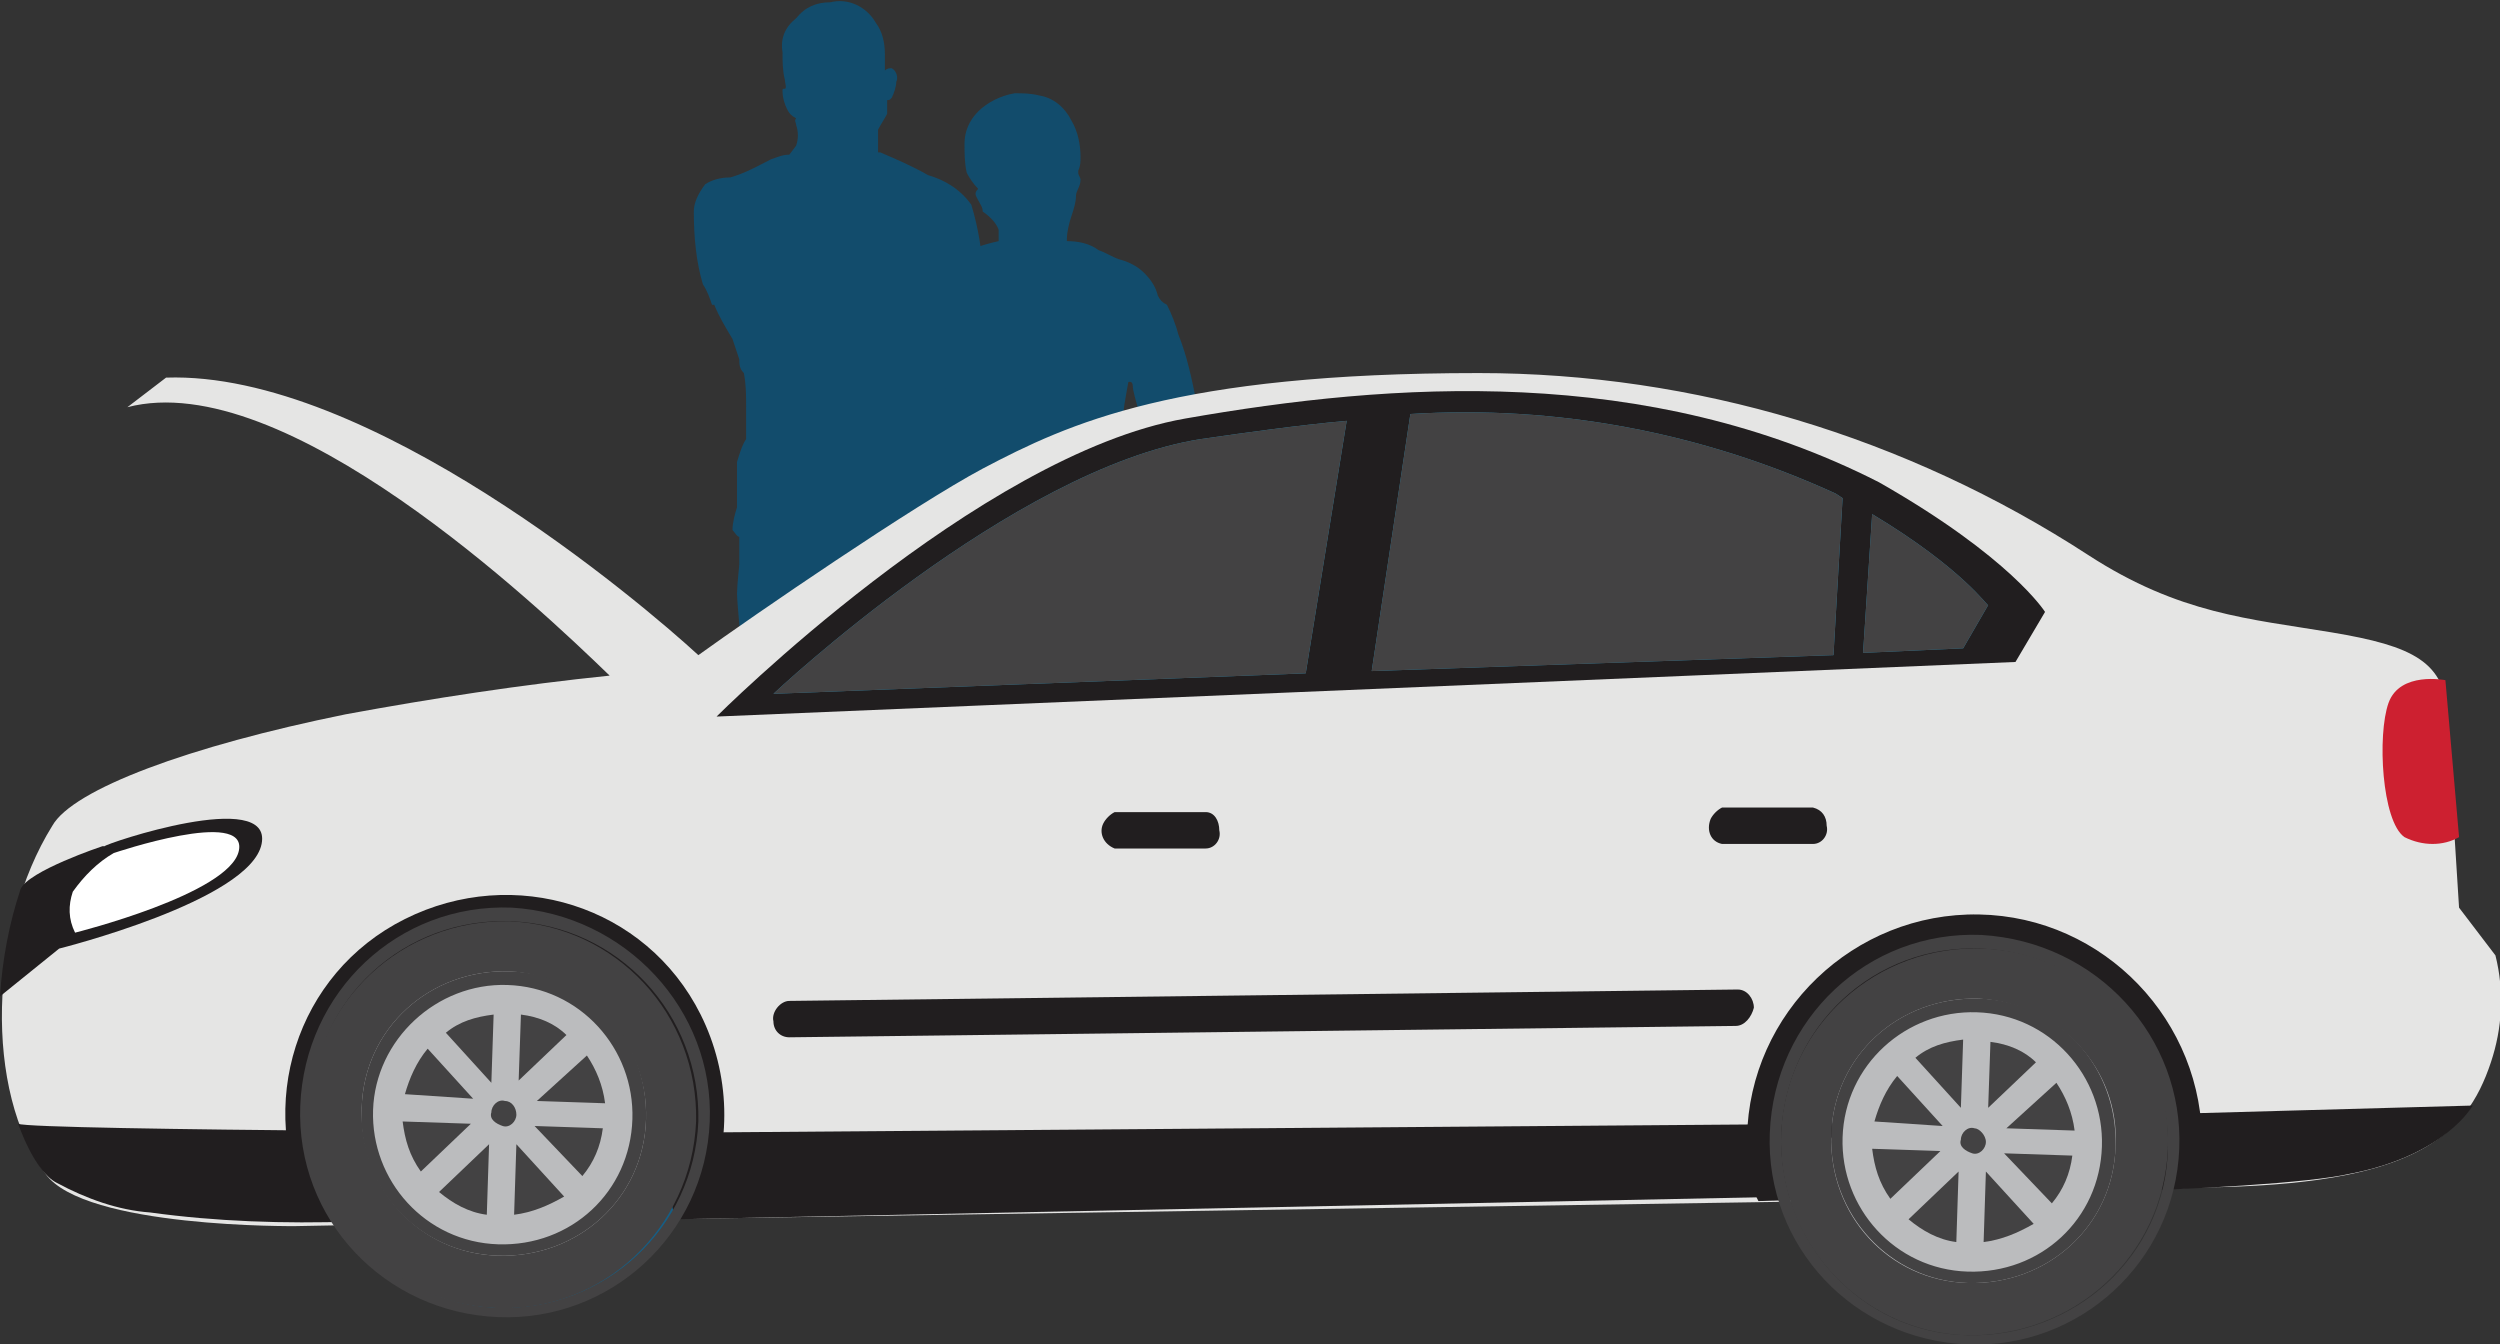 <?xml version="1.0" encoding="utf-8"?>
<!-- Generator: Adobe Illustrator 21.0.0, SVG Export Plug-In . SVG Version: 6.00 Build 0)  -->
<svg version="1.1" id="Layer_1" xmlns="http://www.w3.org/2000/svg" xmlns:xlink="http://www.w3.org/1999/xlink" x="0px" y="0px"
	 viewBox="0 0 109.9 59.1" style="enable-background:new 0 0 109.9 59.1;" xml:space="preserve">
<rect x="0" y="0" width="109.9" height="59.1" fill="#333333" stroke="none"/>
<style type="text/css">
	.st0{fill:#124C6C;}
	.st1{fill:#E5E5E4;}
	.st2{fill:#211E1F;}
	.st3{fill:#2688AF;}
	.st4{fill:#145F87;}
	.st5{fill:#BBBCBE;}
	.st6{fill:#FFFFFF;}
	.st7{fill:#434243;}
	.st8{fill:#CD2030;}
</style>
<g id="Group-22_1_">
	<path id="Fill-16_2_" class="st0" d="M46.3,46.7c0,0.4-0.1,0.8-0.2,1.1c-0.2,0.1-0.4,0.2-0.5,0.4c0.1-0.2,0.1-0.5-0.1-0.6
		c0,0,0,0,0,0c-0.2-0.1-0.4-0.2-0.6-0.2c0.1-0.1,0.1-0.2,0.1-0.4c-0.1-0.3-0.1-0.6-0.1-0.9c0.1-0.5,0.1-1,0.1-1.5l1-0.1
		C46.2,45.2,46.3,45.9,46.3,46.7 M49.4,18c0-0.1,0.2-1.2,0.2-1.2s0.2-0.1,0.2,0.2s0.5,1.8,0.5,2.1c0.1,0.3,0.2,0.7,0.1,1
		c-0.2,0.2-0.3,0.5-0.3,0.7h0.1l0,0c0,0.1-0.1,0.1-0.1,0.2l0,0c-0.1-0.4-1-1.2-0.8-1.3c0.4-0.4,0.3-1-0.1-1.4
		c-0.1,0-0.1-0.1-0.2-0.1C49.3,18.2,49.4,18.1,49.4,18 M53.2,32c0-0.5-1.4-4-1.5-4.5S51,24.4,50.9,24c0-0.1-0.1-0.2-0.1-0.2l0.3-0.5
		c0.4-0.7,0.7-1.4,1-2.1c0.2,0,0.3-0.1,0.5-0.2c0-0.1,0-0.3,0-0.4c0,0,0.1-0.8,0.2-1.1c0-0.6-0.1-1.2-0.2-1.8c-0.2-1-0.4-2-0.8-3
		c-0.1-0.4-0.3-0.9-0.5-1.3c-0.2-0.1-0.3-0.2-0.4-0.4c-0.1-0.4-0.3-0.7-0.6-1c-0.3-0.3-0.7-0.5-1.1-0.6c-0.3-0.1-0.6-0.3-0.9-0.4
		c-0.4-0.3-0.9-0.4-1.4-0.4c0,0,0-0.1,0-0.1c0-0.3,0.1-0.7,0.2-1c0.1-0.3,0.2-0.6,0.2-0.9c0-0.2,0.2-0.4,0.2-0.7
		c0-0.1-0.1-0.2-0.1-0.3c0,0,0-0.1,0-0.1c0.1-0.2,0.1-0.4,0.1-0.6c0-0.5-0.1-1.1-0.4-1.6c-0.3-0.6-0.8-1-1.4-1.1
		c-0.4-0.1-0.7-0.1-1.1-0.1c-0.6,0.1-1.2,0.4-1.6,0.8c-0.4,0.4-0.6,0.9-0.6,1.4c0,0.4,0,0.9,0.1,1.3c0.1,0.2,0.3,0.5,0.5,0.7
		c-0.2,0.2-0.1,0.3,0,0.5c0.1,0.2,0.2,0.3,0.2,0.5c0.3,0.2,0.6,0.5,0.7,0.8v0.5c-1.4,0.3-2.8,1-3.9,2C40,12.8,39.9,13,40,13.2
		c0,0.2-0.1,0.3-0.2,0.4c-0.1,0.6-0.1,1.2,0,1.8c-0.1,0.4-0.1,0.9-0.1,1.3c0,0.4,0.3,2.2,0.3,2.4s0.2,1,0.2,1.1s0.2,0.9,0.2,1.1
		c0.1,0.3,0.2,0.6,0.4,0.8c0,0.3,0.1,0.6,0.2,0.9c0.1,0.1,0.3,0.1,0.4,0c0,0,0,0,0,0c0,0,0,0.1,0.1,0.1c0,0.4-0.1,1-0.1,1.4
		c0,0.2,0,0.4,0.1,0.5c-0.2,1.5-0.2,3-0.1,4.6c0.1,1.5,0.3,2.9,0.5,4.4c-0.1,2.3,0.2,9.1,0.2,9.1v0.4c0.3,0.2,0.6,0.4,1,0.4
		c0,0.6,0.2,2.3,0.2,2.4c0,0.4,0,0.8-0.1,1.2c0,0.2,0,0.4,0,0.6c-0.1,0.2-0.3,0.3-0.3,0.5c-0.1,0.4-0.2,0.9-0.2,1.4
		c0,0-0.1,0.6,1.3,1s1.3-0.4,1.4-0.1c0.2,0.5,0.8,0.8,1.4,0.6c0.5,0,1-0.2,1.3-0.6c-0.1-0.2-0.1-0.5,0.1-0.6
		c0.5-0.4,0.5-1.1,0.1-1.6c0,0,0,0-0.1-0.1c-0.2-0.1-0.3-0.2-0.5-0.3l-0.1-1l0.7-2.9c1.6-0.1,3.1-0.3,4.7-0.6
		c0.2-1.1,0.2-9.6,0.2-10.4c0.3-0.3,0.4-0.8,0.2-1.3"/>
	<path id="Fill-17_2_" class="st0" d="M41.6,23.5L41.6,23.5l-0.9,0.1C41.1,23.5,41.4,23.5,41.6,23.5 M33.4,24.2h-0.3H33.4 M37,7
		L37.7,7C37.5,7,37.3,7,37,7 M39.1,36.6c-0.1,0.2-0.1,0.4,0,0.6c0,0.2,0,0.3-0.1,0.4c0,0.2-0.1,0.4-0.1,0.6c-0.2,0.3-0.4,0.6-0.5,1
		c-0.2,0.8-0.6,1.6-0.9,2.3c-0.1,0-0.2-0.1-0.2-0.2c0-0.4-0.1-0.7-0.2-1.1c-0.1-0.6-0.1-1.1,0-1.7c-0.1-0.1-0.2-0.2-0.2-0.4
		c0-0.2,0.3-0.7,0.3-1s0-3.2,0.1-3.4s0.1-0.4,0.1-0.6s0.1-2.4,0.1-2.7c0.4,0.4,0.7,0.9,1,1.4c0,0.6,0.1,1.3,0.4,1.9
		c0.1,0.1-0.2,2,0.2,2.2C39.2,36.1,39.2,36.3,39.1,36.6 M46.6,27.3c-0.3-0.5-0.5-1-0.6-1.5c0-0.2-0.5-1.2-0.5-1.4
		c0-0.8-0.2-1.5-0.4-2.2c-0.2-0.8-0.4-1.5-0.5-2.3c0-0.6-0.2-1.1-0.3-1.7c-0.4-0.8-0.6-1.6-0.8-2.4c-0.1-0.8-0.2-1.6-0.4-2.3
		l0.4-0.1c0-0.1-0.1-0.3-0.2-0.4c-0.1-0.2-0.2-0.5-0.1-0.8c0-1.1-0.2-2.2-0.5-3.2c-0.5-0.7-1.2-1.1-1.9-1.3c-0.7-0.4-1.4-0.7-2.1-1
		h-0.1v-1c0.1-0.2,0.3-0.5,0.4-0.7c0-0.2,0-0.4,0-0.6c0.1,0,0.1,0,0.2-0.1c0.1-0.2,0.2-0.5,0.2-0.7c0.1-0.2,0-0.5-0.2-0.6
		c-0.1,0-0.2,0-0.3,0.1c0,0,0-0.6,0-0.7c0-0.5-0.1-1-0.4-1.4c-0.4-0.7-1.2-1.1-2-0.9c-0.6,0-1.1,0.2-1.5,0.7
		c-0.5,0.4-0.7,0.9-0.6,1.5c0,0.4,0,0.8,0.1,1.2c0,0.1,0.1,0.4,0,0.4c-0.1,0-0.1,0-0.1,0.1c0,0.3,0.1,0.6,0.2,0.8
		c0.1,0.2,0.2,0.3,0.4,0.4C34.9,5.3,35,5.4,35,5.5c0.1,0.3,0.1,0.6,0,0.9l-0.3,0.4c-0.3,0-0.5,0.1-0.8,0.2c-0.6,0.3-1.1,0.6-1.8,0.8
		c-0.4,0-0.8,0.1-1.1,0.3c-0.3,0.4-0.5,0.8-0.5,1.2c0,1.1,0.1,2.2,0.4,3.2c0.2,0.3,0.3,0.6,0.4,0.9h0.1c0.2,0.5,0.5,1,0.8,1.5
		c0.1,0.3,0.2,0.6,0.3,0.9c0,0.2,0,0.4,0.2,0.6c0.1,0.5,0.1,1,0.1,1.5c0,0.5,0,0.9,0,1.4c-0.2,0.3-0.3,0.7-0.4,1c0,0.3,0,2,0,2
		c-0.1,0.3-0.2,0.7-0.2,1c0.1,0.1,0.2,0.3,0.3,0.3c0,0.4,0,1.1,0,1.2s-0.1,0.9-0.1,1.3s0.2,2.3,0.2,2.7s0.2,4,0.3,4.4
		c0.2,0.5,0.4,1,0.5,1.5c0,0.6,0.1,1.2,0.2,1.8c0.1,0.3,0.1,2.2,0.1,2.7s0.3,2.6,0.5,3.2s0.8,2.7,0.8,2.7c-0.1,0.4-0.1,0.9,0.1,1.3
		c0.1,0.3,0.2,0.6,0.2,0.9c-0.3,0.1-0.5,0.3-0.6,0.6c0.1,0.4,0.3,0.8,0.5,1.2c-0.2,0.1-0.4,0.2-0.6,0.3c-0.4,0.1-0.8,0.3-1.1,0.6
		c-0.1,0.2-0.1,0.5,0.2,0.6s1.4,0.2,1.5,0.2c0.5,0.3,1.1,0.4,1.6,0.3c1.3,0,1.3-0.1,1.3-0.2s0-0.4-0.1-0.4c-0.2-0.3-0.2-0.7-0.2-1
		c0.1-0.2,0.2-0.3,0.3-0.5c0.1,0.2,0.4,0.5,0.6,0.9c0.6,0.8,1.5,1.3,2.4,1.4c0.9,0,0.7-0.3,0.8-0.7c-0.1-0.5-0.4-0.9-0.7-1.2l-1-1.3
		c-0.3-0.4-0.5-0.9-0.9-1.3c0-0.2,0.1-0.4,0.1-0.4s0.5-0.8,0.6-1.1c0.1-0.3,0.1-0.6,0.2-0.9c0-0.1,0.3-0.6,0.4-0.7s0.1-1.3,0.2-1.5
		s1.3-3.1,1.4-3.3s-0.1-0.3,0-0.5s0.4-0.4,0.4-0.6c0-0.3,0-0.6,0-0.9c0-0.1,0.1-0.2,0.2-0.3c0-0.3-0.1-0.7-0.2-1
		c0.1-0.2,0.2-0.3,0.3-0.4c0.1-0.3,0.2-0.7,0.2-1c0-0.4,0-2.3-0.1-2.8s-0.2-2.5-0.2-2.7s-0.1-0.2-0.1-0.4c0-1-0.1-2.1-0.2-3.1
		c-0.1-0.2-0.2-0.5-0.3-0.8l-0.1-1c0.1-0.2,0.1-0.4,0.1-0.5l-0.2-0.5c0-0.2,0.1-0.3,0.1-0.5c0-0.2-0.1-0.4-0.2-0.6
		c0-0.1-0.1-0.1-0.1-0.2c0.1-0.1,0.1-0.1,0.1-0.2c0-0.1-0.3-1.1-0.3-1.2c0-0.5,0-1,0-1.4c-0.1-0.2,0-1.6,0-1.7l0,0l0.3,0.7
		c0,0.4,0.1,0.8,0.2,1.1c0,0.2,0.1,1,0.1,1c0,0.3,0,0.7,0.2,1c0.2,0.3,1.7,3.3,1.8,3.6s0.3,0.8,0.3,0.8c0.1,0.2,0.2,0.5,0.2,0.7
		c0,0.1-0.1,0.4-0.1,0.6c0,0.3-0.1,0.5-0.1,0.8l0,0c-0.3,0-0.6,0.2-0.7,0.5c-0.2,0.3-0.2,0.7,0,1c0,0,0,0.1,0,0.1
		c0.2,0.3,0.6,0.5,1,0.4c0.2,0.2,0.4,0.3,0.6,0.4c0.2,0.1,0.5,0.2,0.7,0.1c0.1,0.1,0.2,0.1,0.3,0c0,0,0,0,0,0
		c0.2-0.1,0.4-0.3,0.6-0.6c0-0.4,0-0.8,0-1.3c0-0.1-0.1-0.2-0.1-0.3"/>
	<path id="Fill-62_1_" class="st1" d="M109.7,42l-1.6-2.1c0,0-0.4-6.2-0.5-8.4c-0.1-2.4-1.5-3.1-5.1-3.7s-6.7-0.8-10.7-3.4
		c-8-5.2-17.3-8-26.8-8c-13.3,0-18,2.2-21.8,4.2c-3,1.6-10,6.4-12.5,8.2c-2.5-2.3-14.5-12.5-23.4-12.2l-1.7,1.3
		c6.9-1.8,18,8.7,21.2,11.8c-3.9,0.4-7.8,1-11.6,1.7c-6.9,1.4-12,3.3-12.9,4.9c-2.8,4.5-3,11.7-0.3,15.3C3.7,54,13,53.9,13,53.9
		l15.8-0.3l51.6-0.8l16.4-0.6c9.3-0.1,11.6-2.2,12.7-5.5C110,45.2,110.1,43.6,109.7,42"/>
	<path id="Fill-63_1_" class="st2" d="M4.6,37.2H4.5l0,0c0,0-3.3,1.1-3.6,1.9c-0.5,1.5-0.8,3.1-0.9,4.7l2.6-2.1c0,0,8.4-2.1,8.9-4.6
		S4.6,37.1,4.6,37.2"/>
	<path id="Fill-64_1_" class="st2" d="M77.3,52.8c-0.7-1.4-0.5-1.1-0.5-2.8c0.1-5.5,4.7-9.9,10.2-9.8c5.5,0.1,9.9,4.7,9.8,10.2
		c0,1.4,0,0.7-0.5,1.8"/>
	<path id="Fill-65_1_" class="st3" d="M14.8,48.7c-0.2,4.1,3,7.5,7.1,7.6s7.5-3,7.6-7.1c0.2-4.1-3-7.5-7.1-7.6
		C18.4,41.4,14.9,44.6,14.8,48.7"/>
	<path id="Fill-66_1_" class="st2" d="M79.8,49.4l28.9-0.8c0,0-1.2,2.2-5.4,3c-3.5,0.8-20.2,1.2-22.8,0.6S79.8,49.4,79.8,49.4"/>
	<path id="Fill-67_1_" class="st4" d="M15.9,48.7c-0.1,3.4,2.6,6.4,6,6.5c3.4,0.1,6.4-2.6,6.5-6c0.1-3.4-2.5-6.3-6-6.5
		C18.9,42.6,16,45.3,15.9,48.7C15.9,48.7,15.9,48.7,15.9,48.7 M22.1,57.5h-0.4c-4.7-0.2-8.3-4.2-8.1-8.9c0.1-2.2,1.1-4.4,2.7-5.9
		c1.6-1.5,3.8-2.3,6.1-2.2c4.7,0.1,8.4,4,8.3,8.7C30.7,53.8,26.8,57.6,22.1,57.5"/>
	<path id="Fill-68_1_" class="st5" d="M80.4,49.9c-0.1,3.5,2.6,6.4,6.1,6.6c3.5,0.1,6.4-2.6,6.6-6.1c0.1-3.5-2.6-6.4-6.1-6.6l0,0
		C83.5,43.7,80.6,46.4,80.4,49.9"/>
	<path id="Fill-69_1_" class="st6" d="M5,37.5c0,0,5.9-2,5.5-0.1s-7.2,3.6-7.2,3.6c-0.3-0.6-0.3-1.2-0.1-1.8
		C3.7,38.5,4.3,37.9,5,37.5"/>
	<polygon id="Fill-70_1_" class="st2" points="78.9,52.6 29.7,53.6 28.7,49.8 80.9,49.4 	"/>
	<path id="Fill-71_1_" class="st2" d="M13.6,53.4c-2.4-4.8-0.6-10.6,4.2-13c4.8-2.4,10.6-0.6,13,4.2c1.3,2.6,1.4,5.7,0.2,8.3"/>
	<path id="Fill-72_1_" class="st2" d="M28.9,49.8c0,0-27.6-0.1-28.1-0.4c0,0,0.7,2.1,1.7,2.6c1.3,0.7,2.7,1.2,4.1,1.3
		c2.9,0.4,5.9,0.5,8.9,0.4C19,53.5,28.9,49.8,28.9,49.8"/>
	<path id="Fill-73_1_" class="st5" d="M14.8,48.7c-0.2,4.1,3,7.5,7.1,7.6s7.5-3,7.6-7.1c0.2-4.1-3-7.5-7.1-7.6
		C18.4,41.4,14.9,44.6,14.8,48.7"/>
	<path id="Fill-74_1_" class="st7" d="M22.4,42.7c-3.5-0.1-6.4,2.5-6.5,6c-0.1,3.5,2.5,6.4,6,6.5c3.5,0.1,6.4-2.5,6.5-6c0,0,0,0,0,0
		C28.5,45.8,25.8,42.9,22.4,42.7L22.4,42.7 M21.8,57.5c-4.7-0.2-8.3-4.1-8.2-8.8c0.2-4.7,4.1-8.3,8.8-8.2c4.7,0.2,8.3,4.1,8.2,8.8
		c0,0,0,0,0,0C30.4,54,26.5,57.7,21.8,57.5"/>
	<path id="Fill-75_1_" class="st7" d="M21.9,54.7c-3.2-0.1-5.6-2.8-5.5-5.9s2.8-5.6,5.9-5.5c3.2,0.1,5.6,2.8,5.5,5.9c0,0,0,0,0,0
		C27.7,52.4,25.1,54.8,21.9,54.7 M22.5,39.9c-5-0.2-9.1,3.7-9.3,8.7c-0.2,5,3.7,9.1,8.7,9.3c4.9,0.2,9.1-3.6,9.3-8.6
		C31.4,44.4,27.5,40.2,22.5,39.9C22.6,39.9,22.5,39.9,22.5,39.9 M21.9,55.2c3.5,0.1,6.4-2.5,6.5-6c0.1-3.5-2.5-6.4-6-6.5
		c-3.5-0.1-6.4,2.5-6.5,6c0,0,0,0,0,0C15.7,52.2,18.4,55.1,21.9,55.2L21.9,55.2 M22.5,40.5c4.7,0.2,8.3,4.1,8.2,8.8
		c-0.2,4.7-4.1,8.3-8.8,8.2c-4.7-0.2-8.3-4.1-8.2-8.8c0,0,0,0,0,0C13.8,43.9,17.8,40.3,22.5,40.5"/>
	<path id="Fill-76_1_" class="st2" d="M31.5,31.5c0,0,11.5-11.5,20.6-13.1s20.3-2.4,30.5,2.8c5.8,3.3,7.3,5.7,7.3,5.7l-1.3,2.2
		L31.5,31.5z"/>
	<path id="Fill-77_1_" class="st3" d="M60.3,29.5l20.3-0.7l0.4-6.9l-0.3-0.2C74.8,19,68.4,17.8,62,18.2L60.3,29.5z"/>
	<path id="Fill-78_1_" class="st3" d="M82.3,22.6l-0.4,6.1l4.4-0.2l1.1-1.9C87.4,26.7,86.3,25,82.3,22.6"/>
	<path id="Fill-79_1_" class="st3" d="M59.2,18.5c-2.2,0.2-4.3,0.5-6.4,0.8C44.5,20.6,34,30.5,34,30.5l23.4-0.9L59.2,18.5z"/>
	<path id="Fill-80_1_" class="st7" d="M60.3,29.5l20.3-0.7l0.4-6.9l-0.3-0.2C74.8,19,68.4,17.8,62,18.2L60.3,29.5z"/>
	<path id="Fill-81_1_" class="st7" d="M82.3,22.6l-0.4,6.1l4.4-0.2l1.1-1.9C87.4,26.7,86.3,25,82.3,22.6"/>
	<path id="Fill-82_1_" class="st7" d="M59.2,18.5c-2.2,0.2-4.3,0.5-6.4,0.8C44.5,20.6,34,30.5,34,30.5l23.4-0.9L59.2,18.5z"/>
	<path id="Fill-83_1_" class="st7" d="M87,43.9c-3.5-0.1-6.4,2.5-6.5,6c-0.1,3.5,2.5,6.4,6,6.5c3.5,0.1,6.4-2.5,6.5-6c0,0,0,0,0,0
		C93.2,47,90.5,44.1,87,43.9L87,43.9 M86.4,58.7c-4.7-0.2-8.3-4.2-8.1-8.9s4.2-8.3,8.9-8.1c4.7,0.2,8.3,4.1,8.1,8.8
		C95.1,55.2,91.2,58.8,86.4,58.7"/>
	<path id="Fill-84_1_" class="st7" d="M86.5,55.9c-3.2-0.1-5.6-2.8-5.5-5.9c0.1-3.2,2.8-5.6,5.9-5.5c3.2,0.1,5.6,2.8,5.5,5.9
		c0,0,0,0,0,0C92.3,53.6,89.7,56,86.5,55.9 M87.1,41.1c-5-0.2-9.1,3.7-9.3,8.7s3.7,9.1,8.7,9.3c4.9,0.2,9.1-3.6,9.3-8.6
		C96,45.6,92.2,41.4,87.1,41.1C87.2,41.1,87.2,41.1,87.1,41.1 M86.5,56.4c3.5,0.1,6.4-2.5,6.5-6c0.1-3.5-2.5-6.4-6-6.5
		c-3.5-0.1-6.4,2.5-6.5,6c0,0,0,0,0,0C80.4,53.4,83.1,56.3,86.5,56.4L86.5,56.4 M87.1,41.7c4.7,0.2,8.3,4.1,8.2,8.8
		s-4.1,8.3-8.8,8.2s-8.3-4.1-8.2-8.8c0,0,0,0,0,0C78.5,45.1,82.4,41.5,87.1,41.7"/>
	<path id="Fill-85_1_" class="st7" d="M21.7,44.6c-0.8,0.1-1.5,0.3-2.1,0.8l2,2.2L21.7,44.6z"/>
	<path id="Fill-86_1_" class="st7" d="M20.8,48.3l-2-2.2c-0.5,0.6-0.8,1.3-1,2L20.8,48.3z"/>
	<path id="Fill-87_1_" class="st7" d="M20.7,49.4l-3-0.1c0.1,0.8,0.3,1.5,0.8,2.2L20.7,49.4z"/>
	<path id="Fill-88_1_" class="st7" d="M22.9,44.6l-0.1,2.9l2.1-2C24.4,45,23.7,44.7,22.9,44.6"/>
	<path id="Fill-89_1_" class="st7" d="M23.6,48.4l3,0.1c-0.1-0.8-0.4-1.5-0.8-2.1L23.6,48.4z"/>
	<path id="Fill-90_1_" class="st7" d="M23.5,49.5l2.1,2.2c0.5-0.6,0.8-1.3,0.9-2.1L23.5,49.5z"/>
	<path id="Fill-91_1_" class="st7" d="M22.7,50.3l-0.1,3.1c0.8-0.1,1.5-0.4,2.2-0.8L22.7,50.3z"/>
	<path id="Fill-92_1_" class="st7" d="M21.5,50.3l-2.2,2.1c0.6,0.5,1.3,0.9,2.1,1L21.5,50.3z"/>
	<path id="Fill-93_1_" class="st7" d="M22.7,49c0,0.3-0.3,0.6-0.6,0.5s-0.6-0.3-0.5-0.6c0-0.3,0.3-0.6,0.6-0.5
		C22.5,48.4,22.7,48.7,22.7,49C22.7,49,22.7,49,22.7,49"/>
	<path id="Fill-94_1_" class="st7" d="M86.3,45.7c-0.8,0.1-1.5,0.3-2.1,0.8l2,2.2L86.3,45.7z"/>
	<path id="Fill-95_1_" class="st7" d="M85.4,49.5l-2-2.2c-0.5,0.6-0.8,1.3-1,2L85.4,49.5z"/>
	<path id="Fill-96_1_" class="st7" d="M85.3,50.6l-3-0.1c0.1,0.8,0.3,1.5,0.8,2.2L85.3,50.6z"/>
	<path id="Fill-97_1_" class="st7" d="M87.5,45.8l-0.1,2.9l2.1-2C89,46.2,88.3,45.9,87.5,45.8"/>
	<path id="Fill-98_1_" class="st7" d="M88.2,49.6l3,0.1c-0.1-0.8-0.4-1.5-0.8-2.1L88.2,49.6z"/>
	<path id="Fill-99_1_" class="st7" d="M88.1,50.7l2.1,2.2c0.5-0.6,0.8-1.3,0.9-2.1L88.1,50.7z"/>
	<path id="Fill-100_1_" class="st7" d="M87.3,51.5l-0.1,3.1c0.8-0.1,1.5-0.4,2.2-0.8L87.3,51.5z"/>
	<path id="Fill-101_1_" class="st7" d="M86.1,51.5l-2.2,2.1c0.6,0.5,1.3,0.9,2.1,1L86.1,51.5z"/>
	<path id="Fill-102_1_" class="st7" d="M87.3,50.2c0,0.3-0.3,0.6-0.6,0.5s-0.6-0.3-0.5-0.6c0-0.3,0.3-0.6,0.6-0.5
		C87,49.6,87.3,49.9,87.3,50.2C87.3,50.2,87.3,50.2,87.3,50.2"/>
	<path id="Fill-103_1_" class="st2" d="M53.6,36.5c0.1,0.4-0.2,0.8-0.6,0.8h-4c-0.5-0.2-0.7-0.7-0.5-1.1c0.1-0.2,0.3-0.4,0.5-0.5h4
		C53.4,35.7,53.6,36.1,53.6,36.5"/>
	<path id="Fill-104_1_" class="st2" d="M80.3,36.3c0.1,0.4-0.2,0.8-0.6,0.8h-4C75.2,37,75,36.5,75.2,36c0.1-0.2,0.3-0.4,0.5-0.5h4
		C80.1,35.6,80.3,35.9,80.3,36.3"/>
	<path id="Fill-105_1_" class="st2" d="M77.1,44.3c0-0.4-0.3-0.8-0.7-0.8c0,0,0,0-0.1,0l-41.6,0.5c-0.4,0-0.8,0.5-0.7,0.9
		c0,0.4,0.3,0.7,0.7,0.7l41.6-0.5C76.7,45.1,77,44.7,77.1,44.3"/>
	<path id="Fill-106_1_" class="st8" d="M107.5,29.9c0,0-2-0.4-2.5,1c-0.5,1.4-0.3,5.2,0.7,5.9c0.8,0.4,1.7,0.4,2.4,0L107.5,29.9z"/>
</g>
</svg>
